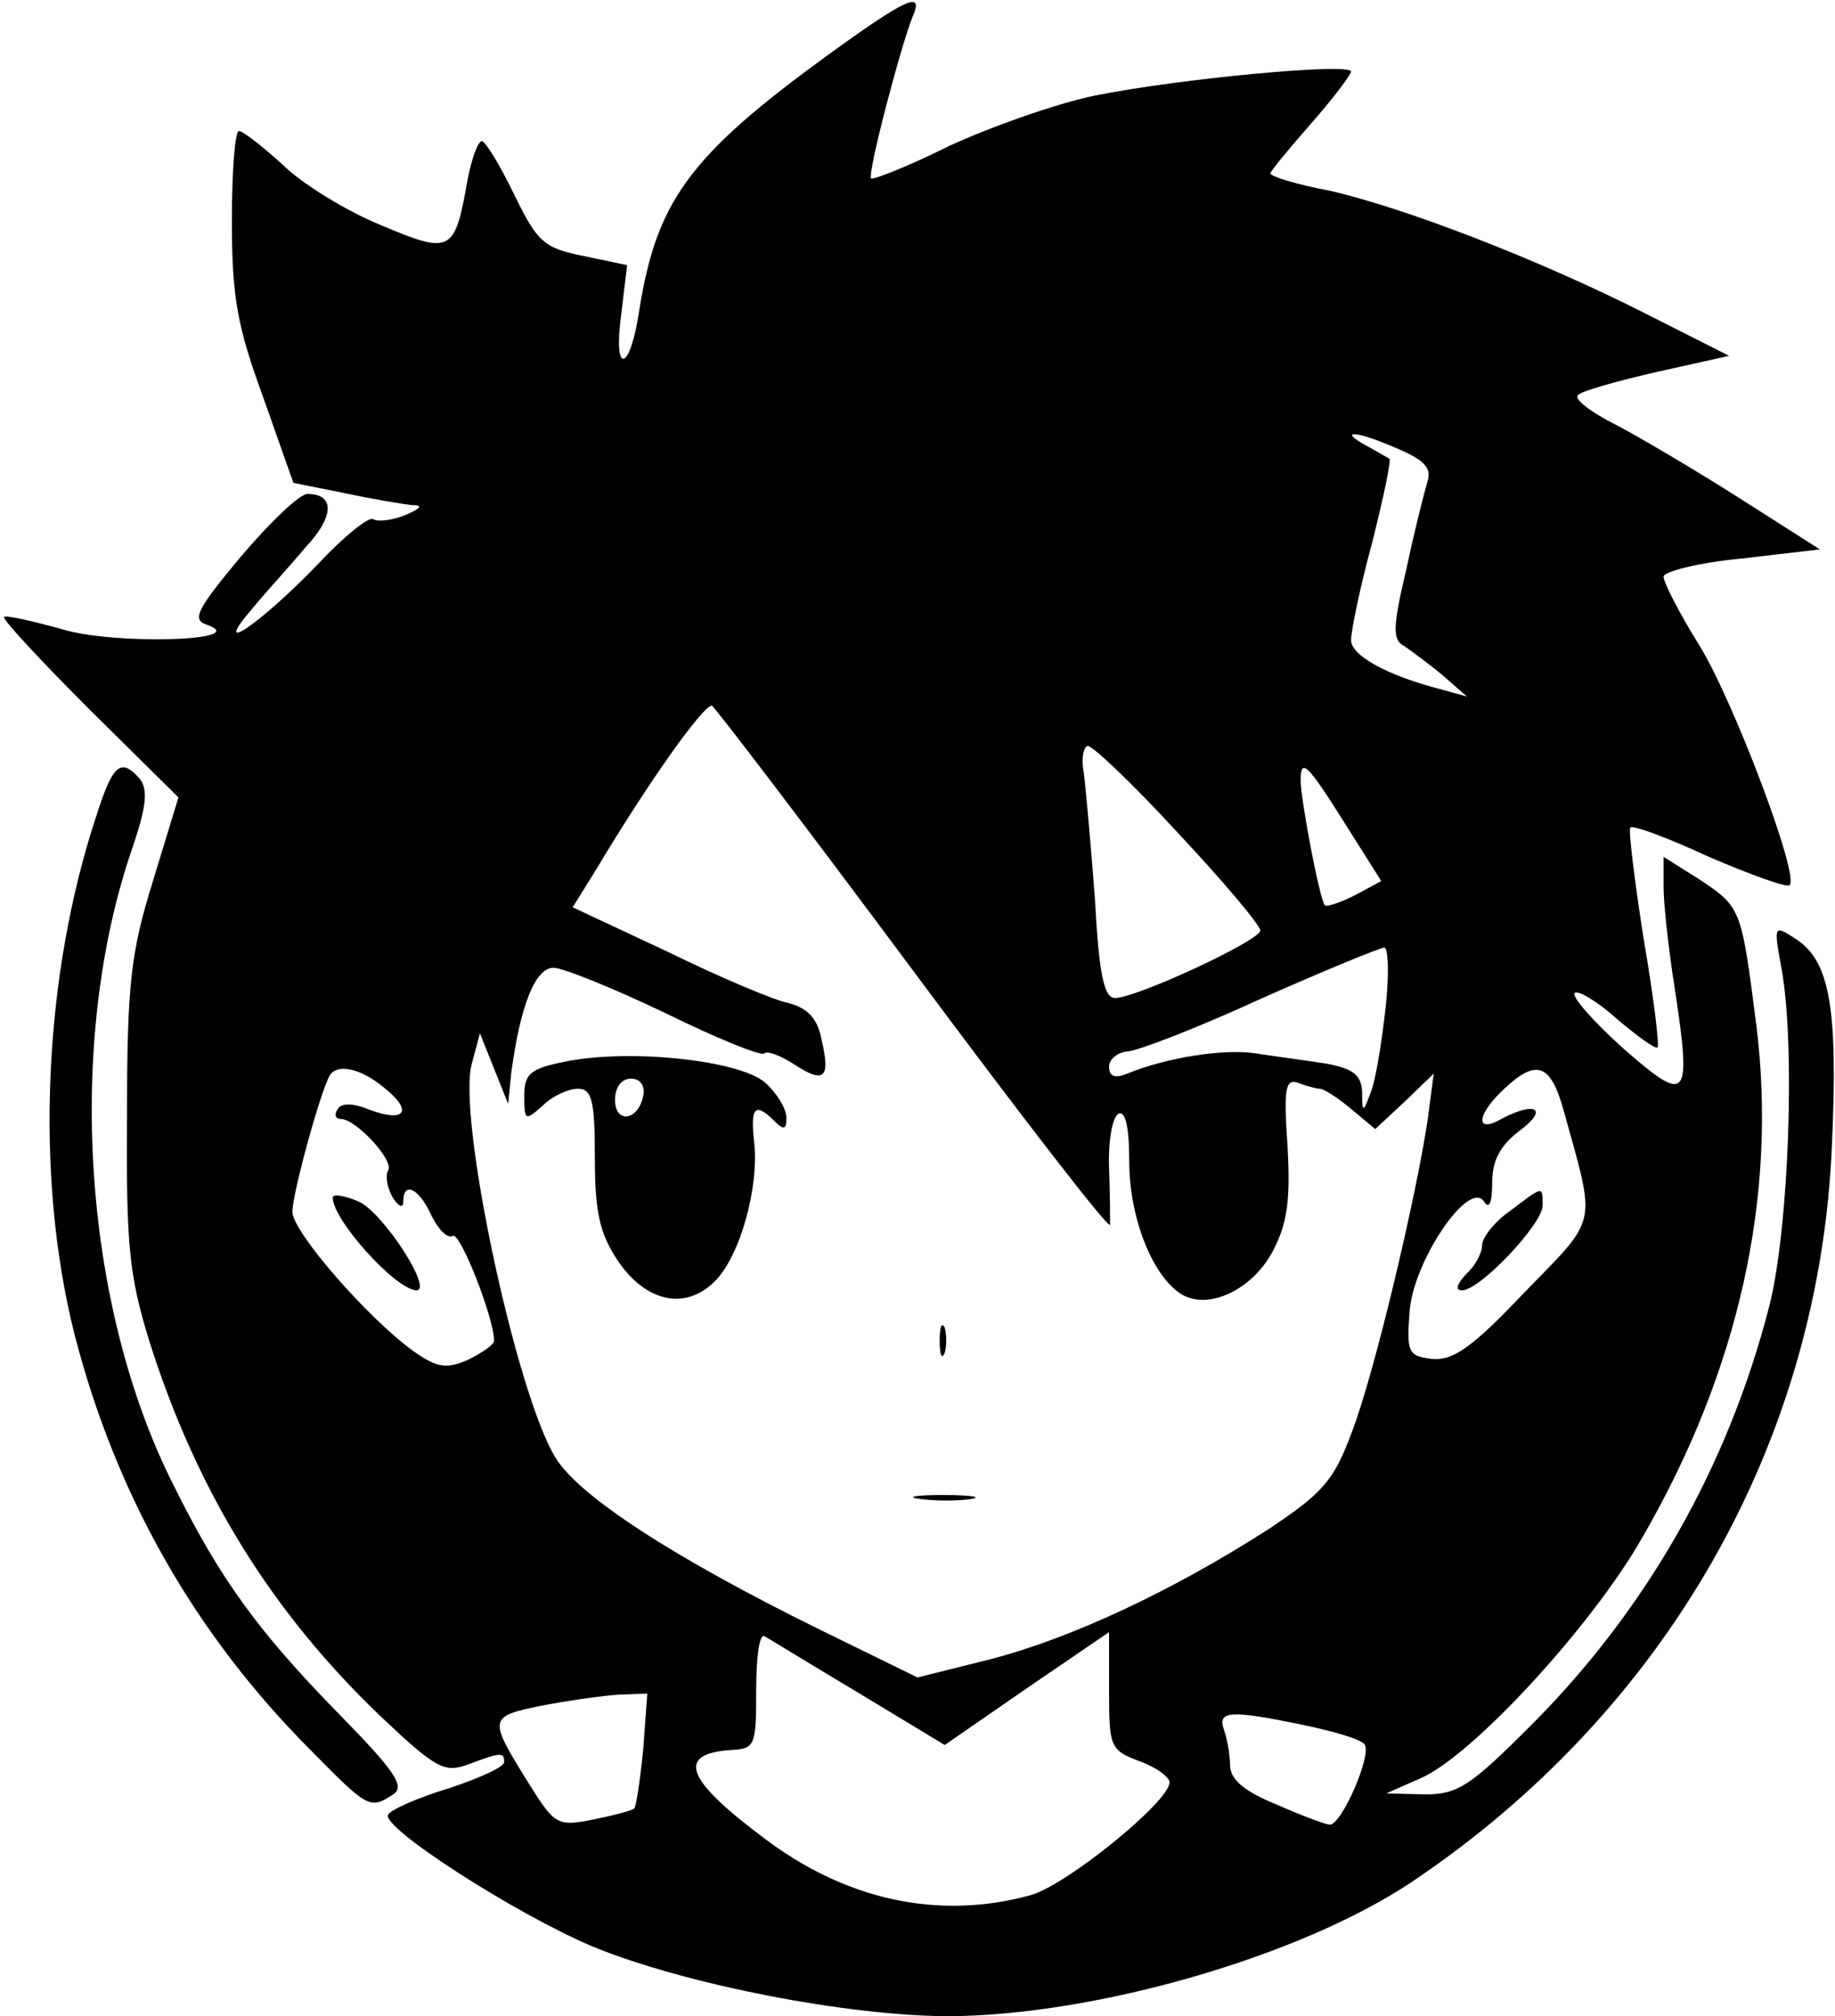 <?xml version="1.0" standalone="no"?>
<!DOCTYPE svg PUBLIC "-//W3C//DTD SVG 20010904//EN"
 "http://www.w3.org/TR/2001/REC-SVG-20010904/DTD/svg10.dtd">
<svg version="1.0" xmlns="http://www.w3.org/2000/svg"
 width="182pt" height="200pt" viewBox="0 0 182 200"
 preserveAspectRatio="xMidYMid meet">

<g transform="translate(0,200) scale(0.1,-0.1)"
fill="#000000" stroke="none">
<path d="M840 1959 c-154 -110 -188 -154 -206 -267 -9 -61 -26 -65 -18 -5 l6
50 -43 9 c-40 8 -46 14 -69 61 -14 29 -28 52 -32 53 -4 0 -10 -17 -14 -37 -13
-74 -16 -76 -87 -46 -34 14 -78 41 -97 60 -20 18 -39 33 -43 33 -4 0 -7 -40
-7 -89 0 -75 5 -104 31 -175 l30 -85 50 -10 c28 -6 58 -11 67 -12 12 0 10 -3
-6 -10 -13 -5 -27 -7 -32 -4 -4 3 -30 -18 -56 -46 -56 -58 -106 -92 -64 -43
13 16 38 43 53 61 29 31 29 53 2 53 -8 0 -37 -28 -66 -62 -45 -54 -49 -63 -33
-68 44 -16 -94 -20 -145 -4 -29 8 -55 14 -57 12 -2 -2 36 -43 85 -92 l88 -87
-25 -82 c-22 -71 -26 -101 -26 -232 -1 -130 2 -160 22 -225 47 -149 121 -269
230 -373 55 -52 63 -56 87 -47 32 12 35 12 35 2 0 -5 -25 -16 -55 -26 -30 -9
-57 -21 -60 -26 -8 -12 125 -98 203 -131 90 -37 252 -69 354 -69 145 1 347 59
458 133 252 169 405 436 417 732 6 134 -2 181 -35 203 -23 15 -23 15 -15 -29
14 -77 7 -259 -12 -334 -41 -160 -122 -302 -237 -417 -60 -60 -72 -68 -105
-68 l-38 1 34 15 c51 22 170 151 220 239 96 166 134 339 113 508 -15 117 -15
117 -57 145 l-35 22 0 -30 c0 -17 5 -62 11 -100 17 -112 13 -116 -51 -60 -30
27 -52 52 -48 55 3 3 22 -8 42 -26 20 -17 38 -30 40 -28 2 2 -4 51 -14 109 -9
58 -15 107 -13 109 2 3 37 -10 78 -29 42 -18 78 -31 80 -28 10 9 -55 181 -89
237 -20 32 -36 63 -36 69 0 5 35 14 78 18 l77 9 -80 51 c-44 28 -100 61 -123
73 -24 12 -41 25 -37 29 3 4 39 14 78 23 l72 16 -85 43 c-105 53 -237 104
-312 121 -32 6 -58 14 -58 17 0 2 18 24 40 49 22 25 40 49 40 52 0 9 -171 -7
-255 -24 -38 -8 -103 -31 -144 -50 -40 -20 -76 -34 -77 -32 -4 4 29 130 41
160 11 25 -3 20 -65 -24z m546 -404 c26 -11 34 -19 30 -32 -3 -10 -13 -49 -21
-87 -14 -59 -14 -71 -2 -77 7 -5 25 -18 38 -29 l24 -21 -25 7 c-55 14 -90 34
-90 49 0 9 9 53 21 97 11 44 19 81 17 83 -2 1 -12 7 -23 13 -29 16 -10 15 31
-3z m-481 -517 c107 -144 195 -258 196 -253 0 6 0 31 -1 56 -1 26 3 50 9 54 7
4 11 -12 11 -47 0 -56 23 -114 52 -132 27 -16 71 5 91 44 14 27 17 51 14 103
-4 57 -2 67 10 63 8 -3 18 -6 22 -6 4 0 18 -9 31 -20 l24 -20 29 27 29 28 -6
-46 c-12 -79 -53 -252 -75 -309 -18 -49 -29 -61 -83 -97 -95 -61 -195 -108
-276 -129 l-72 -18 -98 48 c-144 71 -238 132 -261 170 -39 63 -98 339 -83 391
l8 30 14 -35 14 -35 3 30 c9 68 24 105 42 105 9 0 59 -20 111 -45 51 -25 95
-43 98 -40 3 3 16 -2 30 -11 29 -19 36 -14 27 24 -4 22 -14 32 -33 37 -15 3
-69 26 -120 51 l-94 44 23 37 c52 87 106 163 115 163 2 0 92 -118 199 -262z
m264 135 c45 -48 81 -91 81 -96 0 -10 -123 -67 -144 -67 -11 0 -16 23 -20 98
-4 53 -9 109 -11 125 -3 15 0 27 4 27 5 0 46 -39 90 -87z m165 10 l36 -57 -26
-14 c-14 -7 -28 -12 -30 -10 -5 5 -24 105 -24 124 0 23 7 16 44 -43z m40 -185
c-4 -35 -10 -72 -15 -83 -7 -19 -8 -19 -8 2 -1 17 -9 23 -36 28 -19 3 -50 7
-69 10 -32 5 -89 -4 -128 -20 -12 -5 -18 -3 -18 7 0 7 8 14 18 15 9 0 69 23
132 52 63 28 119 51 123 51 4 0 5 -28 1 -62z m-993 -77 c29 -23 21 -35 -14
-22 -17 7 -28 7 -32 1 -4 -6 -2 -10 3 -10 15 0 53 -41 47 -51 -3 -5 -1 -17 4
-26 6 -10 11 -12 11 -5 0 21 16 13 28 -14 7 -14 16 -23 21 -20 7 5 41 -81 41
-104 0 -4 -12 -12 -26 -19 -21 -9 -30 -8 -53 8 -45 32 -121 119 -121 139 0 18
28 120 37 135 7 12 30 8 54 -12z m1170 -23 c32 -116 35 -104 -39 -180 -52 -55
-71 -68 -92 -66 -23 3 -25 6 -22 46 3 50 59 133 74 110 5 -8 8 -1 8 19 0 22 8
37 28 52 28 21 15 29 -19 11 -26 -15 -25 4 3 30 32 30 46 25 59 -22z m-700
-577 l86 -52 81 56 82 56 0 -58 c0 -56 1 -59 30 -70 17 -6 30 -16 30 -21 0
-19 -102 -102 -138 -112 -91 -25 -184 -5 -266 58 -76 57 -85 82 -32 86 25 1
26 4 26 59 0 32 3 56 8 54 4 -2 46 -28 93 -56z m-213 -56 c-3 -30 -7 -57 -9
-59 -2 -2 -21 -7 -41 -11 -35 -7 -38 -5 -63 35 -41 66 -41 67 12 78 26 5 61
10 77 11 l28 1 -4 -55z m654 24 c29 -6 57 -14 61 -19 9 -8 -22 -80 -34 -80 -4
0 -28 9 -53 20 -32 13 -46 25 -46 39 0 11 -3 26 -6 35 -7 19 6 20 78 5z"/>
<path d="M561 947 c-35 -7 -41 -12 -41 -34 0 -25 1 -25 18 -10 10 10 26 17 35
17 14 0 17 -11 17 -69 0 -54 5 -75 23 -102 28 -41 67 -49 96 -20 25 25 44 93
39 138 -4 35 1 40 20 21 9 -9 12 -9 12 3 0 9 -9 24 -21 35 -25 22 -133 34
-198 21z m77 -34 c-5 -25 -28 -28 -28 -4 0 12 6 21 16 21 9 0 14 -7 12 -17z"/>
<path d="M932 670 c0 -14 2 -19 5 -12 2 6 2 18 0 25 -3 6 -5 1 -5 -13z"/>
<path d="M913 513 c15 -2 37 -2 50 0 12 2 0 4 -28 4 -27 0 -38 -2 -22 -4z"/>
<path d="M330 812 c0 -22 62 -91 83 -92 17 0 -33 77 -57 88 -14 6 -26 8 -26 4z"/>
<path d="M1498 799 c-16 -11 -28 -27 -28 -34 0 -8 -7 -21 -16 -29 -9 -10 -11
-16 -4 -16 18 0 80 66 80 84 0 20 1 20 -32 -5z"/>
<path d="M96 1192 c-53 -159 -62 -358 -22 -516 41 -159 119 -297 235 -413 56
-57 58 -58 81 -43 12 8 2 23 -56 82 -78 80 -116 132 -162 225 -90 178 -107
439 -41 631 14 41 16 58 8 69 -19 22 -27 15 -43 -35z"/>
</g>
</svg>
